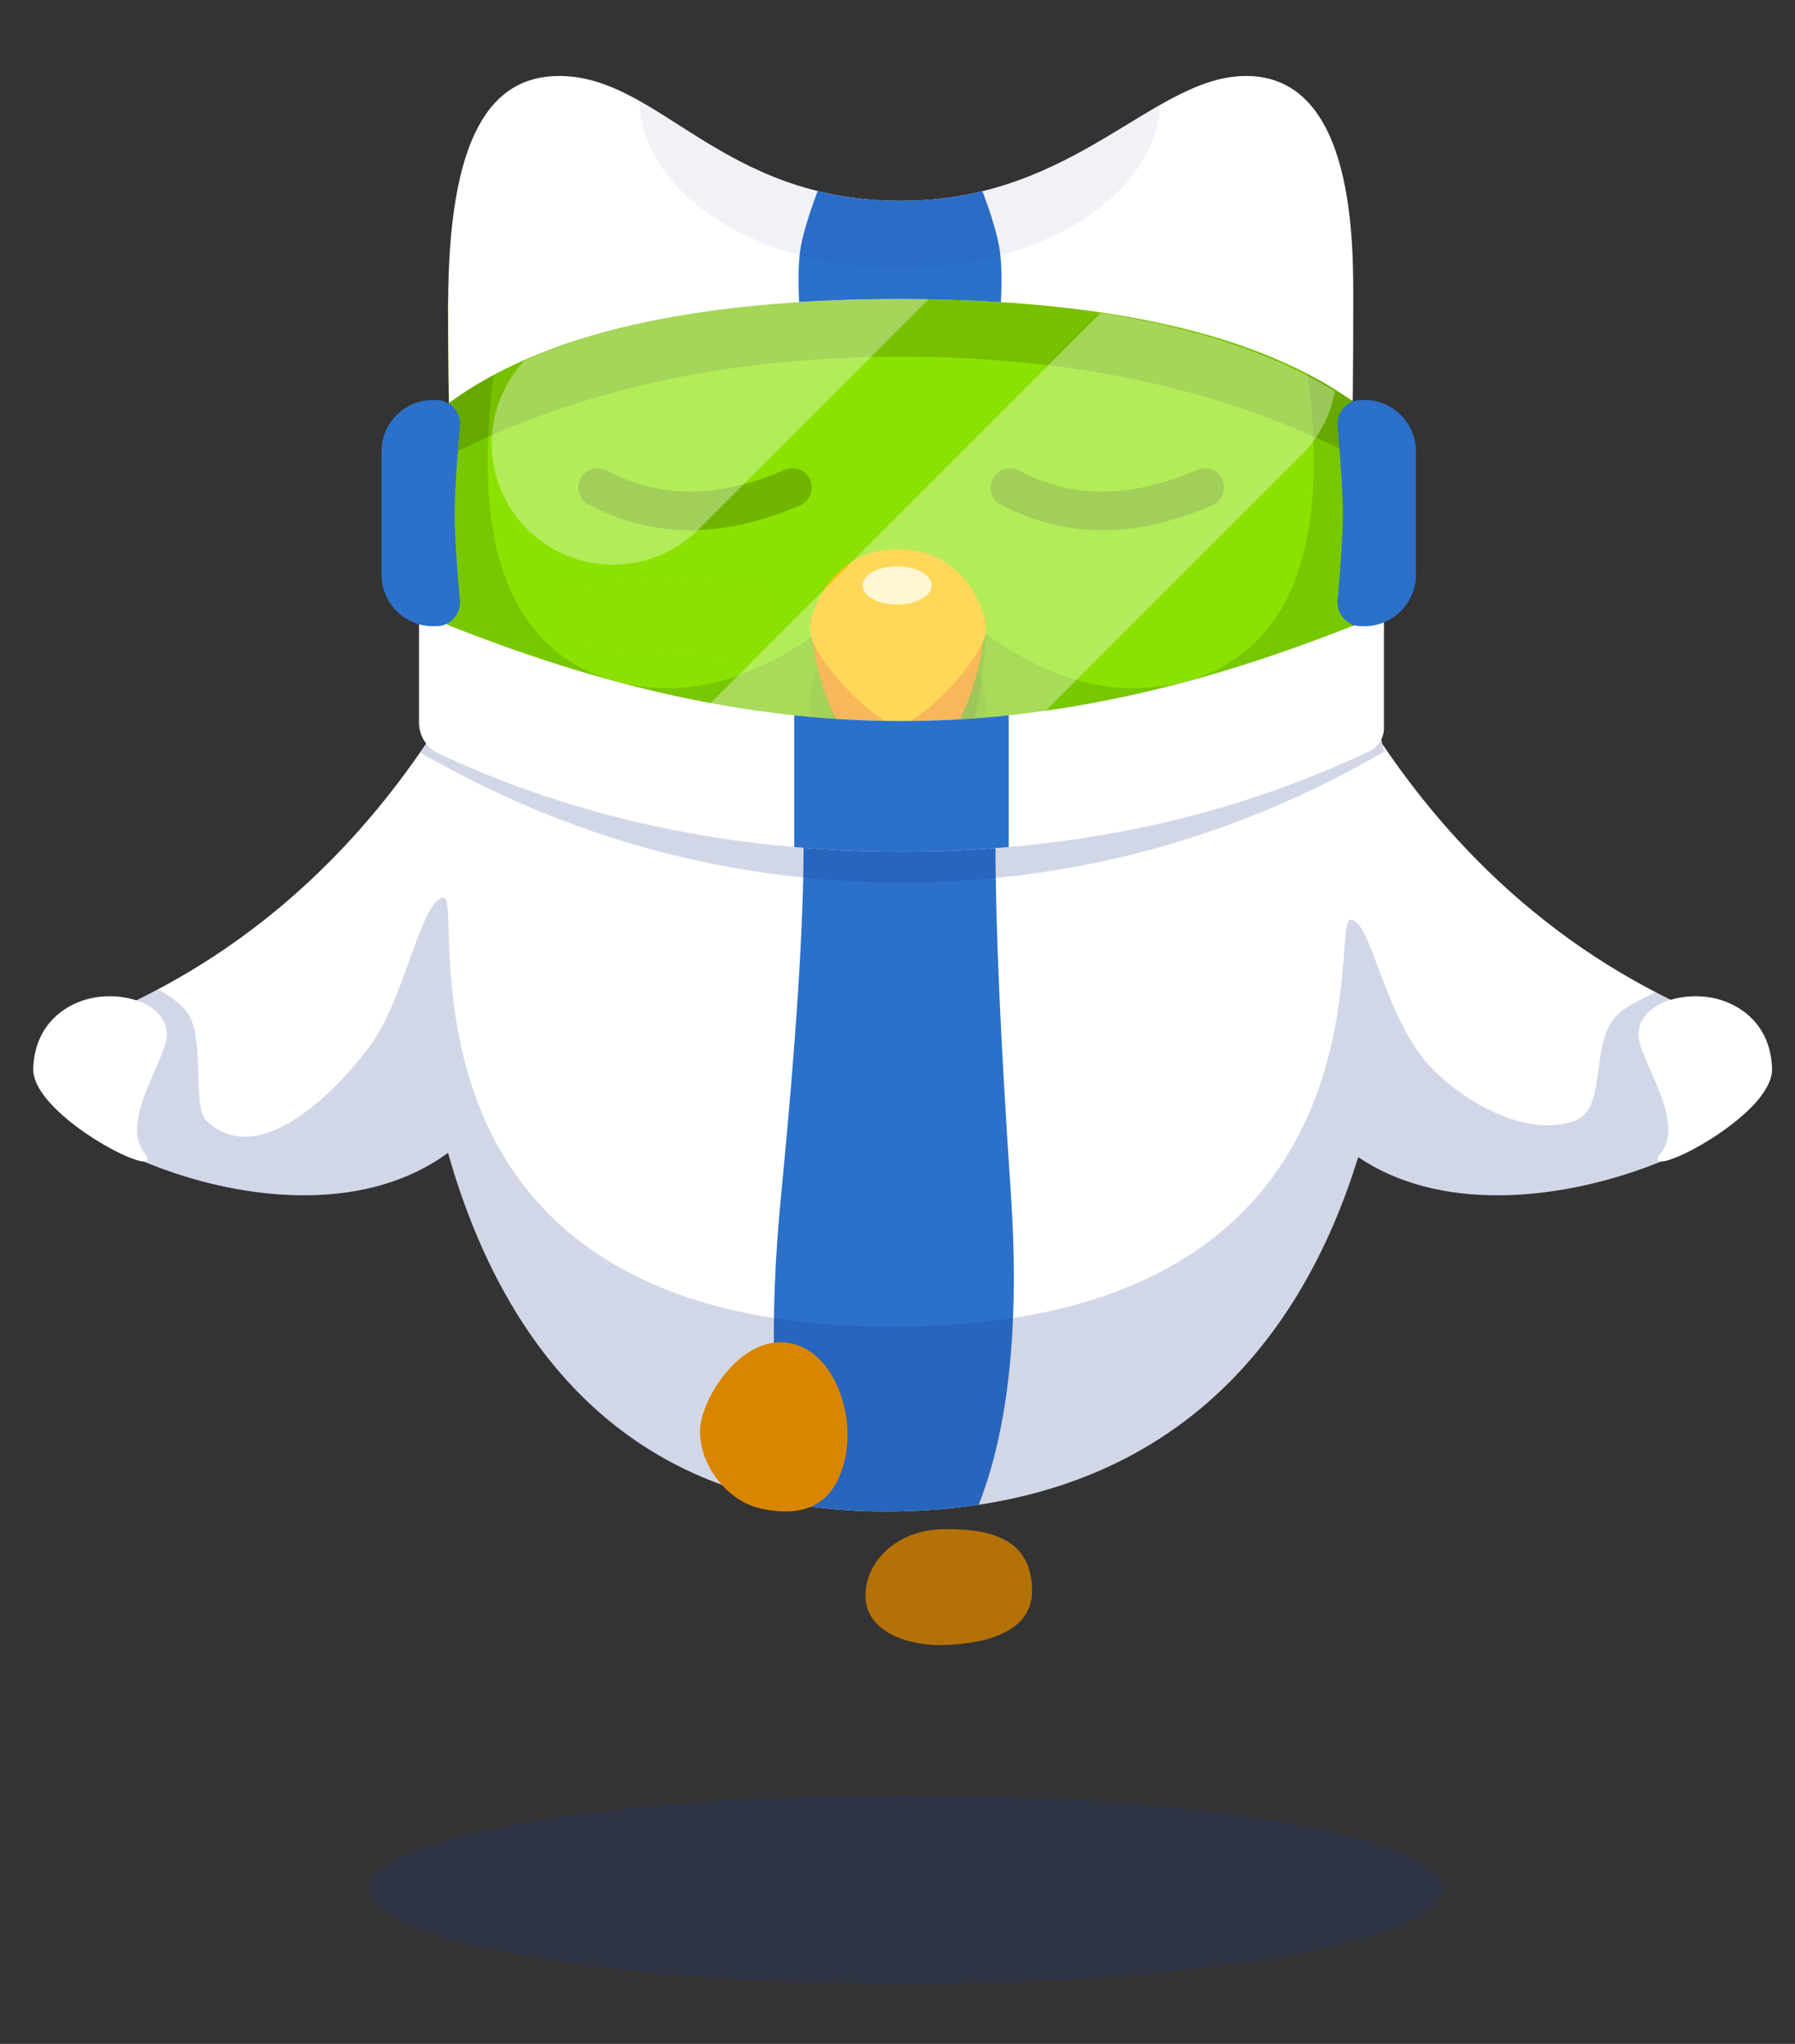 <?xml version="1.0" encoding="UTF-8"?><svg width="209px" height="238px" viewBox="0 0 209 238" version="1.1" xmlns="http://www.w3.org/2000/svg" xmlns:xlink="http://www.w3.org/1999/xlink"><rect x="0" y="0" width="209" height="238" fill="#333333" stroke="none"/><title>meditating duo</title><desc>Created with Sketch.</desc><defs/><g id="Page-1" stroke="none" stroke-width="1" fill="none" fill-rule="evenodd"><g id="meditating-duo"><g id="Group-4" transform="translate(1, 8)"><g id="Group-4-Copy-2" transform="translate(43.278, 16.941)"><g id="Page-1" transform="translate(0, -0)"><path d="M113.499,39.035 C113.226,36.437 113.04,33.796 113.01,31.575 C113.002,31.03 112.979,30.587 112.946,30.212 C113.13,23.276 113.168,16.608 113.168,10.463 C113.168,3.698 7.874,-9.022 7.874,10.548 C7.874,18.044 8.002,25.164 8.26,31.926 C8.253,32.108 8.245,32.288 8.243,32.496 C8.178,37.227 7.412,43.863 6.583,47.919 C4.889,55.37 10.575,72.767 0.2,84.385 C-0.995,85.723 14.988,87.41 22.875,107.488 C31.436,123.66 43.893,131.374 60.83,131.374 C78.728,131.374 90.511,121.88 98.27,107.584 C102.675,118.135 115.103,47.237 113.499,39.035 Z" id="Fill-6" fill="#78C800"/><path d="M94.823,0.574 C90.235,0.574 86.673,3.816 85.745,3.816 C85.379,3.816 85.306,3.533 85.306,3.158 C85.306,1.983 86.696,1.584 86.696,1.044 C86.696,0.715 86.111,0.645 85.94,0.645 C81.402,0.645 74.495,9.123 73.446,9.123 C73.08,9.123 73.007,8.654 73.007,8.348 C73.007,6.916 74.325,6.046 74.325,5.647 C74.325,5.248 74.007,5.107 73.763,5.107 C71.518,5.107 66.598,9.958 60.598,9.99 C54.599,9.958 49.679,5.107 47.433,5.107 C47.189,5.107 46.872,5.248 46.872,5.647 C46.872,6.046 48.19,6.916 48.19,8.348 C48.19,8.654 48.117,9.123 47.751,9.123 C46.701,9.123 39.795,0.645 35.257,0.645 C35.086,0.645 34.5,0.715 34.5,1.044 C34.5,1.584 35.891,1.983 35.891,3.158 C35.891,3.533 35.818,3.816 35.452,3.816 C34.524,3.816 30.962,0.574 26.374,0.574 C20.811,0.574 12.514,7.056 12.514,29.039 C12.514,50.459 24.373,55.182 33.744,55.182 C43.113,55.182 51.069,48.533 51.069,48.533 L54.876,42.849 L60.598,40.107 L66.321,42.849 L70.127,48.533 C70.127,48.533 78.084,55.182 87.453,55.182 C96.824,55.182 108.683,50.459 108.683,29.039 C108.683,7.056 100.386,0.574 94.823,0.574" id="Fill-8" fill="#8BE200"/><g id="Group-6" transform="translate(23, 29)" fill-opacity="0.197" fill-rule="nonzero" fill="#000000"><path d="M1.263,4.829 C5.048,6.81 8.994,7.808 13.074,7.808 C17.109,7.808 21.38,6.833 25.886,4.904 C27.028,4.415 27.557,3.092 27.068,1.95 C26.579,0.807 25.257,0.278 24.114,0.767 C20.141,2.468 16.463,3.308 13.074,3.308 C9.731,3.308 6.5,2.491 3.351,0.842 C2.25,0.266 0.89,0.691 0.314,1.792 C-0.263,2.893 0.162,4.252 1.263,4.829 Z" id="Path-4"/><path d="M49.263,4.829 C53.048,6.81 56.994,7.808 61.074,7.808 C65.109,7.808 69.38,6.833 73.886,4.904 C75.028,4.415 75.557,3.092 75.068,1.95 C74.579,0.807 73.257,0.278 72.114,0.767 C68.141,2.468 64.463,3.308 61.074,3.308 C57.731,3.308 54.5,2.491 51.351,0.842 C50.25,0.266 48.89,0.691 48.314,1.792 C47.737,2.893 48.162,4.252 49.263,4.829 Z" id="Path-4"/></g><path d="M45.16,43.712 C45.16,43.712 37.137,42.331 32.929,42.331 C28.72,42.331 20.698,43.712 20.698,43.712 L22.036,50.266 L45.16,51.866 L45.16,43.712 Z" id="Fill-17" fill="#8EE000"/><path d="M110.408,32.141 C110.385,32.069 110.36,31.998 110.338,31.926 C110.237,31.6 110.138,31.291 110.039,30.989 C110.151,31.364 110.273,31.748 110.408,32.141 Z" id="Fill-22" fill="#71B200"/></g><g id="Group-8" transform="translate(50, 39)"><path d="M10.441,31.873 C17.207,31.873 20.433,17.314 20.433,10.158 C20.433,3.002 15.107,10.246 15.107,10.246 L8.235,11.726 C8.235,11.726 1,6.736 1,9.682 C1,12.629 4.063,31.873 10.441,31.873 Z" id="Fill-24" fill="#71B200"/><rect id="Rectangle-2" fill-opacity="0.06" fill="#000000" x="7.95807864e-13" y="8" width="20.557" height="24.956" rx="10.279"/><path d="M7.95807864e-13,8 C7.95807864e-13,8 0.995,24.934 10.37,24.934 C19.457,24.934 20.557,8.03 20.557,8.03" id="Fill-26" fill="#F49000"/><path d="M20.557,9.199 C20.557,12.513 12.845,20.499 10.236,20.499 C7.696,20.499 7.95807864e-13,12.513 7.95807864e-13,9.282 C7.95807864e-13,7.458 2.517,0 10.236,0 C18.711,0 20.557,8.121 20.557,9.199 Z" id="Fill-28" fill="#FFC200"/><path d="M10.176,6.456 C7.955,6.456 6.154,5.459 6.154,4.228 C6.154,2.997 7.955,2 10.176,2 C12.397,2 14.198,2.997 14.198,4.228 C14.198,5.459 12.397,6.456 10.176,6.456 Z" id="Fill-30" fill="#FFF3B8"/></g></g><g id="Group-2" transform="translate(0, 62.094)"><g id="Rectangle-4" transform="translate(2.822, 0)"><path d="M154.316,64.642 C147.71,86.062 132.259,105.948 99.139,105.911 C68.367,105.876 54.366,85.415 48.344,64.14 C29.691,77.83 -4.62,59.346 1.645,53.995 C2.42,53.334 5.016,50.104 6.379,49.174 C9.332,47.159 29.148,41.204 45.812,16.464 C48.018,10.352 45.42,10.277 47.038,3.181 C47.223,2.278 47.405,1.246 47.577,0.135 L48.405,3.339 C59.339,11.341 84.149,15.871 101.139,15.871 C118.129,15.871 142.639,11.341 153.872,3.339 L154.834,1.535 C155.287,5.517 155.949,10.691 157.118,16.526 C173.772,41.214 193.557,47.161 196.508,49.174 C197.871,50.104 200.468,53.334 201.242,53.995 C207.428,59.279 173.151,77.366 154.316,64.642 L154.316,64.642 Z" id="Mask" fill="#FFFFFF"/><path d="M88.388,104.982 C86.08,96.055 85.665,84.021 87.144,68.88 C88.876,51.144 89.742,37.67 89.742,28.46 L112.087,28.46 C112.087,37.717 112.683,51.191 113.876,68.88 C114.9,84.07 113.653,96.151 110.135,105.123 C106.706,105.643 103.045,105.915 99.139,105.911 C95.3,105.907 91.722,105.584 88.388,104.982 L88.388,104.982 Z" id="Combined-Shape" fill="#2B70C9"/><path d="M188.947,45.438 C187.65,46.034 186.422,46.694 185.36,47.368 C180.731,50.308 183.783,58.905 179.474,60.432 C174.164,62.314 167.055,58.591 162.875,54.28 C157.269,48.498 155.816,36.71 153.376,37.022 C150.936,37.335 159.313,84.733 99.511,84.393 C39.709,84.054 50.395,34.509 47.856,34.443 C45.317,34.376 43.387,45.843 39.509,51.336 C36.621,55.426 26.823,66.64 20.235,60.432 C18.404,58.707 20.322,50.135 17.625,47.368 C16.683,46.401 15.609,45.669 14.563,45.11 C10.389,47.328 7.392,48.483 6.379,49.174 C5.016,50.104 2.42,53.334 1.645,53.995 C-4.62,59.346 29.691,77.83 48.344,64.14 C54.366,85.415 68.367,105.876 99.139,105.911 C132.259,105.948 147.71,86.062 154.316,64.642 C169.445,74.863 194.538,65.204 200.62,58.269 C200.639,57.299 200.96,55.774 201.312,54.057 C201.289,54.036 201.266,54.016 201.242,53.995 C200.468,53.334 197.871,50.104 196.508,49.174 C195.546,48.518 192.795,47.443 188.947,45.438 L188.947,45.438 Z" id="Combined-Shape" fill-opacity="0.2" fill="#1F3B8F"/><path d="M45.086,17.527 C62.592,27.611 81.277,32.654 101.139,32.654 C121.047,32.654 139.773,27.588 157.314,17.456 L157.185,16.626 C157.162,16.593 157.14,16.56 157.118,16.526 C156.436,13.124 155.927,9.947 155.531,7.1 L155.531,7.185 C139.598,14.025 121.467,17.446 101.139,17.446 C80.811,17.446 62.68,14.025 46.746,7.185 L46.746,6.048 L46.473,7.798 C46.503,10.798 47.397,12.073 45.812,16.464 C45.571,16.822 45.329,17.176 45.086,17.527 L45.086,17.527 Z" id="Combined-Shape" fill-opacity="0.2" fill="#1F3B8F"/></g><path d="M5.135,49.054 C8.457,44.465 13.459,44.827 16.643,46.701 C19.828,48.575 21.837,51.923 20.303,54.387 C18.768,56.852 9.992,59.651 10.368,64.473 C10.743,69.296 1.814,53.642 5.135,49.054 Z" id="Path-3" fill="#FFFFFF" transform="translate(12.611, 55.39) rotate(-34) translate(-12.611, -55.39)"/><path d="M188.114,49.054 C191.435,44.465 196.438,44.827 199.622,46.701 C202.807,48.575 204.816,51.923 203.281,54.387 C201.747,56.852 192.971,59.651 193.346,64.473 C193.722,69.296 184.793,53.642 188.114,49.054 Z" id="Path-3" fill="#FFFFFF" transform="translate(195.59, 55.39) scale(-1, 1) rotate(-34) translate(-195.59, -55.39)"/></g><g id="feet-2" transform="translate(79.232, 146.758)"><path d="M39.836,31.453 C39.304,37.027 32.409,37.054 28.545,36.654 C24.682,36.255 20.081,34.04 20.465,30.018 C20.849,25.997 24.961,22.717 30.35,23.275 C36.315,23.893 40.369,25.879 39.836,31.453 Z" id="Fill-1" fill="#B47107" transform="translate(30.163, 30.008) rotate(-7) translate(-30.163, -30.008)"/><path d="M18.554,14.162 C17.979,19.735 14.504,21.454 9.668,21.044 C4.832,20.634 0.993,15.676 1.408,11.654 C1.823,7.633 5.384,1.204 10.513,1.494 C15.641,1.785 19.131,8.588 18.554,14.162 Z" id="Fill-1" fill="#D98500" transform="translate(9.997, 11.293) rotate(7) translate(-9.997, -11.293)"/></g><path d="M51.352,26.03 L156.57,26.03 L156.57,45.025 C141.539,37.362 124.003,33.531 103.961,33.531 C83.92,33.531 66.384,37.362 51.352,45.025 L51.352,26.03 Z" id="Rectangle-6" fill-opacity="0.15" fill="#000000"/><g id="Rectangle-4" transform="translate(51.181, 0.847)"><path d="M0.103,38.069 C0.034,34.375 -7.10542736e-15,30.583 -7.10542736e-15,26.689 C-7.10542736e-15,7.015 4.955,0 12.919,0 C24.599,0 31.7,14.542 52.737,14.542 C73.045,14.542 82.07,0 92.91,0 C105.696,0 105.386,19.803 105.386,26.603 C105.386,30.198 105.374,33.97 105.327,37.869 C94.07,29.946 76.504,25.985 52.631,25.985 C28.557,25.985 11.048,30.013 0.103,38.069 L0.103,38.069 Z" id="Mask" fill="#FFFFFF"/><path d="M64.359,26.334 C64.493,23.731 64.44,21.668 64.201,20.144 C63.944,18.512 63.281,16.27 62.21,13.417 C59.338,14.119 56.202,14.542 52.737,14.542 C49.117,14.542 45.91,14.111 43.021,13.398 C41.934,16.313 41.266,18.561 41.017,20.144 C40.785,21.621 40.735,23.686 40.866,26.337 C44.596,26.102 48.518,25.985 52.631,25.985 C56.726,25.985 60.635,26.101 64.359,26.334 L64.359,26.334 Z" id="Combined-Shape" fill="#2B70C9"/><path d="M22.294,2.913 C22.479,13.696 35.981,22.401 52.609,22.401 C69.009,22.401 82.367,13.934 82.909,3.356 C75.35,7.651 66.717,14.542 52.737,14.542 C37.746,14.542 29.831,7.157 22.294,2.913 L22.294,2.913 Z" id="Combined-Shape" fill-opacity="0.07" fill="#1F3B8F"/></g><path d="M107.125,26.846 L80.348,53.623 C74.837,59.134 65.902,59.134 60.39,53.623 C54.977,48.209 54.881,39.491 60.103,33.96 C70.862,29.196 85.333,26.814 103.519,26.814 C104.737,26.814 105.939,26.824 107.125,26.846 Z" id="Combined-Shape" fill-opacity="0.35" fill="#FFFFFF"/><path d="M81.189,74.413 L127.158,28.444 C138.229,30.147 147.321,33.181 154.432,37.549 C153.937,40.275 152.635,42.883 150.528,44.99 L120.268,75.25 C115.005,75.806 109.57,76.085 103.961,76.085 C96.024,76.085 88.434,75.527 81.189,74.413 L81.189,74.413 Z" id="Combined-Shape" fill-opacity="0.35" fill="#FFFFFF"/><g id="Rectangle-8" transform="translate(47.786, 63.205)"><path d="M110.636,16.28 C94.197,24.066 76.043,27.959 56.176,27.959 C36.546,27.959 18.59,24.159 2.308,16.558 L2.308,16.558 C0.9,15.901 8.17081955e-15,14.487 -4.4408921e-15,12.934 L-1.13686838e-13,0.207 C16.456,7.036 35.181,12.751 56.176,12.751 C77.17,12.751 95.896,7.036 112.351,0.196 L112.351,13.568 L112.351,13.568 C112.351,14.728 111.683,15.783 110.636,16.28 Z" id="Mask" fill="#FFFFFF"/><path d="M68.659,12.086 L68.659,27.428 C64.576,27.782 60.415,27.959 56.176,27.959 C51.936,27.959 47.775,27.782 43.692,27.428 L43.692,12.086 C47.76,12.517 51.921,12.751 56.176,12.751 C60.43,12.751 64.591,12.517 68.659,12.086 L68.659,12.086 Z" id="Combined-Shape" fill="#2B70C9"/></g><path d="M52.56,41.342 C52.56,41.423 52.557,41.504 52.55,41.584 C52.139,46.25 51.933,49.68 51.933,51.874 C51.933,54.056 52.137,57.4 52.543,61.908 C52.68,63.427 51.559,64.769 50.04,64.906 C50.028,64.907 50.016,64.908 50.004,64.909 L49.419,64.917 C46.105,64.917 43.419,62.231 43.419,58.917 L43.419,44.574 C43.419,41.26 46.105,38.574 49.419,38.574 L50.004,38.574 C51.434,38.69 52.56,39.884 52.56,41.342 Z" id="Combined-Shape" fill="#2B70C9"/><path d="M157.282,38.582 L157.282,38.574 L157.868,38.574 C161.182,38.574 163.868,41.26 163.868,44.574 L163.868,58.917 C163.868,62.231 161.182,64.917 157.868,64.917 L157.282,64.917 L157.282,64.908 C157.273,64.907 157.263,64.907 157.254,64.906 C155.731,64.769 154.608,63.423 154.745,61.9 C155.151,57.396 155.353,54.054 155.353,51.874 C155.353,49.681 155.148,46.254 154.738,41.592 C154.731,41.511 154.727,41.43 154.727,41.349 C154.727,39.89 155.852,38.694 157.282,38.582 L157.282,38.582 Z" id="Combined-Shape" fill="#2B70C9"/></g><ellipse id="Oval-7" fill-opacity="0.2" fill="#1F3B8F" cx="105.5" cy="220" rx="62.5" ry="11"/></g></g></svg>